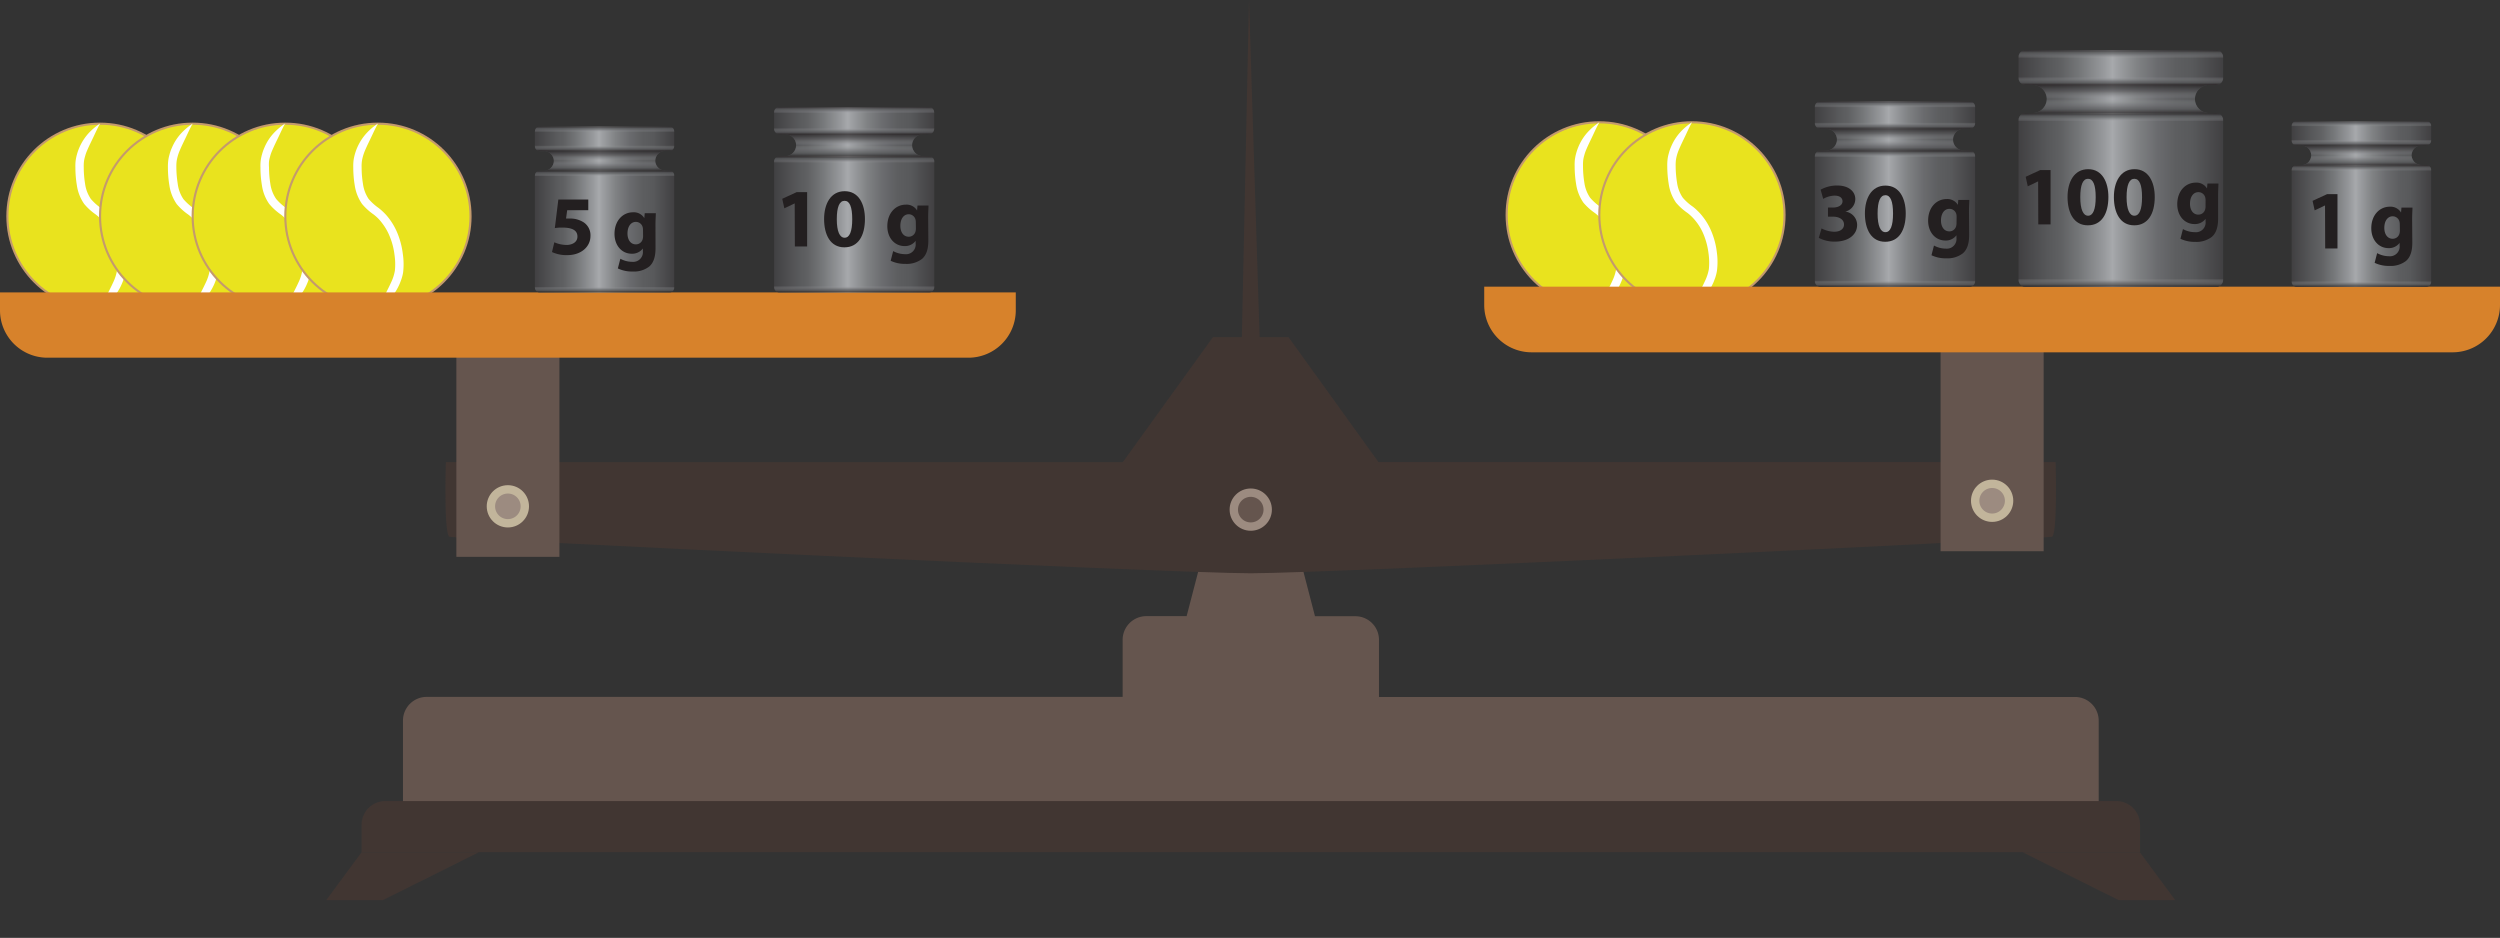 <svg xmlns="http://www.w3.org/2000/svg" xmlns:xlink="http://www.w3.org/1999/xlink" width="598.48" height="224.52" viewBox="0 0 598.48 224.52">
  <rect x="0" y="0" width="598.48" height="224.52" fill="#333333" stroke="none"/>
  <defs>
    <linearGradient id="a" x1="185.3" y1="47.78" x2="223.67" y2="47.78" gradientUnits="userSpaceOnUse">
      <stop offset="0" stop-color="#414042"/>
      <stop offset="0.15" stop-color="#58595b"/>
      <stop offset="0.21" stop-color="#606163"/>
      <stop offset="0.3" stop-color="#757779"/>
      <stop offset="0.42" stop-color="#989a9d"/>
      <stop offset="0.46" stop-color="#a7a9ac"/>
      <stop offset="0.48" stop-color="#9fa1a4"/>
      <stop offset="0.58" stop-color="#808284"/>
      <stop offset="0.68" stop-color="#6a6b6e"/>
      <stop offset="0.77" stop-color="#5d5e60"/>
      <stop offset="0.85" stop-color="#58595b"/>
      <stop offset="1" stop-color="#414042"/>
    </linearGradient>
    <linearGradient id="b" x1="128.05" y1="50.13" x2="161.4" y2="50.13" xlink:href="#a"/>
    <linearGradient id="c" x1="434.46" y1="46.45" x2="472.83" y2="46.45" xlink:href="#a"/>
    <linearGradient id="d" x1="483.22" y1="40.32" x2="532.2" y2="40.32" xlink:href="#a"/>
    <linearGradient id="e" x1="548.61" y1="48.8" x2="581.96" y2="48.8" xlink:href="#a"/>
    <clipPath id="g">
      <path d="M221,32.12h1.34a1.3,1.3,0,0,0,1.3-1.3V26.91a1.3,1.3,0,0,0-1.3-1.3H186.6a1.3,1.3,0,0,0-1.3,1.3v3.91a1.3,1.3,0,0,0,1.3,1.3h1.34a2.64,2.64,0,1,1,0,5.28H186.6a1.3,1.3,0,0,0-1.3,1.3v30a1.3,1.3,0,0,0,1.3,1.3h35.77a1.3,1.3,0,0,0,1.3-1.3v-30a1.3,1.3,0,0,0-1.3-1.3H221a2.64,2.64,0,0,1,0-5.28Z" fill="url(#a)"/>
    </clipPath>
    <linearGradient id="h" x1="205.44" y1="69.94" x2="205.44" y2="66.73" gradientUnits="userSpaceOnUse">
      <stop offset="0" stop-color="#231f20"/>
      <stop offset="0.15" stop-color="#58595b"/>
      <stop offset="0.21" stop-color="#5f6062" stop-opacity="0.91"/>
      <stop offset="0.29" stop-color="#727376" stop-opacity="0.67"/>
      <stop offset="0.4" stop-color="#919396" stop-opacity="0.28"/>
      <stop offset="0.46" stop-color="#a7a9ac" stop-opacity="0"/>
    </linearGradient>
    <linearGradient id="i" x1="74.94" y1="-507.54" x2="74.94" y2="-510.76" gradientTransform="translate(280.23 -470.06) rotate(180)" xlink:href="#h"/>
    <linearGradient id="j" x1="75.74" y1="-495.67" x2="75.74" y2="-498.89" gradientTransform="translate(280.23 -470.06) rotate(180)" xlink:href="#h"/>
    <linearGradient id="k" x1="205.29" y1="32.12" x2="205.29" y2="28.9" xlink:href="#h"/>
    <linearGradient id="l" x1="204.49" y1="37.46" x2="204.49" y2="32.09" gradientUnits="userSpaceOnUse">
      <stop offset="0" stop-color="#231f20"/>
      <stop offset="0.15" stop-color="#58595b"/>
      <stop offset="0.21" stop-color="#606163" stop-opacity="0.9"/>
      <stop offset="0.32" stop-color="#757679" stop-opacity="0.63"/>
      <stop offset="0.45" stop-color="#97999c" stop-opacity="0.2"/>
      <stop offset="0.5" stop-color="#a7a9ac" stop-opacity="0"/>
      <stop offset="0.64" stop-color="#747577" stop-opacity="0.5"/>
      <stop offset="0.77" stop-color="#4f4e50" stop-opacity="0.86"/>
      <stop offset="0.85" stop-color="#414042"/>
      <stop offset="0.99" stop-color="#231f20"/>
    </linearGradient>
    <clipPath id="n">
      <path d="M159.1,36.12h1.16A1.15,1.15,0,0,0,161.4,35V31.47a1.15,1.15,0,0,0-1.14-1.17H129.18a1.15,1.15,0,0,0-1.13,1.17V35a1.15,1.15,0,0,0,1.13,1.16h1.17a2.37,2.37,0,0,1,0,4.73h-1.17A1.15,1.15,0,0,0,128.05,42V68.79A1.15,1.15,0,0,0,129.18,70h31.08a1.15,1.15,0,0,0,1.14-1.17V42a1.15,1.15,0,0,0-1.14-1.16H159.1a2.37,2.37,0,0,1,0-4.73Z" fill="url(#b)"/>
    </clipPath>
    <linearGradient id="o" x1="145.55" y1="69.94" x2="145.55" y2="67.07" xlink:href="#h"/>
    <linearGradient id="p" x1="134.81" y1="-510.98" x2="134.81" y2="-513.85" gradientTransform="translate(280.23 -470.06) rotate(180)" xlink:href="#h"/>
    <linearGradient id="q" x1="135.51" y1="-500.36" x2="135.51" y2="-503.24" gradientTransform="translate(280.23 -470.06) rotate(180)" xlink:href="#h"/>
    <linearGradient id="r" x1="145.42" y1="36.12" x2="145.42" y2="33.25" xlink:href="#h"/>
    <linearGradient id="s" x1="144.72" y1="40.9" x2="144.72" y2="36.1" xlink:href="#l"/>
    <clipPath id="u">
      <path d="M470.19,30.79h1.34a1.3,1.3,0,0,0,1.3-1.3V25.58a1.3,1.3,0,0,0-1.3-1.3H435.77a1.31,1.31,0,0,0-1.31,1.3v3.91a1.31,1.31,0,0,0,1.31,1.3h1.33a2.64,2.64,0,0,1,0,5.28h-1.33a1.31,1.31,0,0,0-1.31,1.3V67.32a1.31,1.31,0,0,0,1.31,1.3h35.76a1.3,1.3,0,0,0,1.3-1.3V37.37a1.3,1.3,0,0,0-1.3-1.3h-1.34a2.64,2.64,0,1,1,0-5.28Z" fill="url(#c)"/>
    </clipPath>
    <linearGradient id="v" x1="454.6" y1="68.61" x2="454.6" y2="65.39" xlink:href="#h"/>
    <linearGradient id="w" x1="-174.22" y1="-506.21" x2="-174.22" y2="-509.42" gradientTransform="translate(280.23 -470.06) rotate(180)" xlink:href="#h"/>
    <linearGradient id="x" x1="-173.42" y1="-494.34" x2="-173.42" y2="-497.56" gradientTransform="translate(280.23 -470.06) rotate(180)" xlink:href="#h"/>
    <linearGradient id="y" x1="454.45" y1="30.79" x2="454.45" y2="27.57" xlink:href="#h"/>
    <linearGradient id="z" x1="453.65" y1="36.13" x2="453.65" y2="30.76" xlink:href="#l"/>
    <clipPath id="ab">
      <path d="M528.83,20.33h1.7a1.66,1.66,0,0,0,1.67-1.66v-5A1.66,1.66,0,0,0,530.53,12H484.88a1.66,1.66,0,0,0-1.66,1.66v5a1.66,1.66,0,0,0,1.66,1.66h1.71a3.37,3.37,0,1,1,0,6.74h-1.71a1.67,1.67,0,0,0-1.66,1.66V67a1.66,1.66,0,0,0,1.66,1.66h45.65A1.66,1.66,0,0,0,532.2,67V28.73a1.67,1.67,0,0,0-1.67-1.66h-1.7a3.37,3.37,0,0,1,0-6.74Z" fill="url(#d)"/>
    </clipPath>
    <linearGradient id="ac" x1="508.92" y1="68.61" x2="508.92" y2="64.5" xlink:href="#h"/>
    <linearGradient id="ad" x1="-228.5" y1="-497.23" x2="-228.5" y2="-501.34" gradientTransform="translate(280.23 -470.06) rotate(180)" xlink:href="#h"/>
    <linearGradient id="ae" x1="-227.48" y1="-482.08" x2="-227.48" y2="-486.19" gradientTransform="translate(280.23 -470.06) rotate(180)" xlink:href="#h"/>
    <linearGradient id="af" x1="508.73" y1="20.33" x2="508.73" y2="16.22" xlink:href="#h"/>
    <linearGradient id="ag" x1="507.71" y1="27.14" x2="507.71" y2="20.29" xlink:href="#l"/>
    <clipPath id="ai">
      <path d="M579.66,34.79h1.17A1.15,1.15,0,0,0,582,33.63v-3.5A1.15,1.15,0,0,0,580.83,29H549.75a1.15,1.15,0,0,0-1.14,1.16v3.5a1.15,1.15,0,0,0,1.14,1.16h1.16a2.36,2.36,0,0,1,0,4.72h-1.16a1.15,1.15,0,0,0-1.14,1.17V67.46a1.15,1.15,0,0,0,1.14,1.16h31.08A1.15,1.15,0,0,0,582,67.46V40.68a1.15,1.15,0,0,0-1.13-1.17h-1.17a2.36,2.36,0,0,1,0-4.72Z" fill="url(#e)"/>
    </clipPath>
    <linearGradient id="aj" x1="566.11" y1="68.61" x2="566.11" y2="65.74" xlink:href="#h"/>
    <linearGradient id="ak" x1="-285.75" y1="-509.64" x2="-285.75" y2="-512.52" gradientTransform="translate(280.23 -470.06) rotate(180)" xlink:href="#h"/>
    <linearGradient id="al" x1="-285.06" y1="-499.03" x2="-285.06" y2="-501.91" gradientTransform="translate(280.23 -470.06) rotate(180)" xlink:href="#h"/>
    <linearGradient id="am" x1="565.98" y1="34.79" x2="565.98" y2="31.91" xlink:href="#h"/>
    <linearGradient id="an" x1="565.29" y1="39.56" x2="565.29" y2="34.76" xlink:href="#l"/>
  </defs>
  <title>Balance</title>
  <g>
    <line x1="56.25" y1="224.52" x2="299.42" y2="224.52" fill="none"/>
    <g>
      <path d="M496.74,166.85H330.12V153.19a5.66,5.66,0,0,0-5.66-5.67H314.8L305.31,111H293.56l-9.49,36.5h-9.65a5.67,5.67,0,0,0-5.67,5.67v13.66H102.14a5.67,5.67,0,0,0-5.67,5.67v22.83a5.67,5.67,0,0,0,5.67,5.67h394.6a5.67,5.67,0,0,0,5.67-5.67V172.52A5.67,5.67,0,0,0,496.74,166.85Z" fill="#65554e"/>
      <path d="M86.56,204" fill="none"/>
      <path d="M512.31,204" fill="none"/>
      <g>
        <path d="M512.31,197.44a5.67,5.67,0,0,0-5.67-5.67H92.23a5.67,5.67,0,0,0-5.67,5.67V204H512.31Z" fill="#413632"/>
        <polygon points="78.1 215.48 91.65 215.48 114.65 204.02 86.56 204.02 78.1 215.48" fill="#413632"/>
        <polygon points="512.27 204.02 484.19 204.02 507.19 215.48 520.73 215.48 512.27 204.02" fill="#413632"/>
      </g>
    </g>
  </g>
  <g>
    <path d="M299,0l2.54,80.71h6.92L330,110.62H492.1s.5,17.37-.87,17.87-172.94,8.75-191.81,8.75S109,129,107.6,128.5s-.87-17.87-.87-17.87H268.79l21.58-29.92h6.92Z" fill="#413632"/>
    <circle cx="299.42" cy="122" r="4.06" fill="#65554e" stroke="#9c8b80" stroke-miterlimit="10" stroke-width="2"/>
  </g>
  <g>
    <circle cx="23.94" cy="51.78" r="22.17" fill="#e9e31e" stroke="#c49a6c" stroke-miterlimit="10" stroke-width="0.51"/>
    <g>
      <path d="M23.94,74s5.17-5.47,5.17-10.14c0-6.54-2.5-10.67-5.17-12.9-2.37-2-4.9-2.71-4.9-11.38,0-4.72,4.9-9.93,4.9-9.93" fill="#e9e31e"/>
      <path d="M23.94,74a15.25,15.25,0,0,0,2.77-2.3A12.6,12.6,0,0,0,29,68.33c.11-.26.27-.58.45-1.08a7.18,7.18,0,0,0,.29-.89A7.86,7.86,0,0,0,30,65.12a17.22,17.22,0,0,0-.08-4.39,19.11,19.11,0,0,0-1.28-4.91,15.42,15.42,0,0,0-2.14-3.69,12.09,12.09,0,0,0-1.21-1.34,13.72,13.72,0,0,0-1.15-1,12.92,12.92,0,0,1-2.38-2.15A8.44,8.44,0,0,1,20.37,44a24.3,24.3,0,0,1-.32-3.92,10.38,10.38,0,0,1,.05-1.44,7.39,7.39,0,0,1,.24-1.11,9.47,9.47,0,0,1,.5-1.46c.56-1.31,1.09-2.34,1.56-3.34s.93-2,1.54-3.15a15.15,15.15,0,0,0-2.75,2.33A12.6,12.6,0,0,0,18.41,37a11.35,11.35,0,0,0-.29,1.38,10.88,10.88,0,0,0-.07,1.73,25.87,25.87,0,0,0,.35,4.24,10.35,10.35,0,0,0,1.75,4.47,14,14,0,0,0,2.75,2.51,12.42,12.42,0,0,1,1,.86,10.27,10.27,0,0,1,1,1.15,13.29,13.29,0,0,1,1.86,3.22A16.65,16.65,0,0,1,27.92,61,15.18,15.18,0,0,1,28,64.8a10.51,10.51,0,0,1-.86,2.7c-.59,1.3-1.14,2.32-1.63,3.32S24.57,72.8,23.94,74Z" fill="#fff"/>
    </g>
  </g>
  <g>
    <circle cx="46.12" cy="51.78" r="22.17" fill="#e9e31e" stroke="#c49a6c" stroke-miterlimit="10" stroke-width="0.51"/>
    <g>
      <path d="M46.12,74s5.16-5.47,5.16-10.14c0-6.54-2.5-10.67-5.16-12.9-2.38-2-4.91-2.71-4.91-11.38,0-4.72,4.91-9.93,4.91-9.93" fill="#e9e31e"/>
      <path d="M46.12,74a16,16,0,0,0,2.77-2.3,12.84,12.84,0,0,0,2.24-3.33,9.66,9.66,0,0,0,.45-1.08,7.07,7.07,0,0,0,.3-.89,9.27,9.27,0,0,0,.28-1.24,16.77,16.77,0,0,0-.08-4.39,18.7,18.7,0,0,0-1.27-4.91,15.09,15.09,0,0,0-2.15-3.69,12.09,12.09,0,0,0-1.21-1.34,14.44,14.44,0,0,0-1.14-1,12.65,12.65,0,0,1-2.39-2.15A8.31,8.31,0,0,1,42.55,44a25.58,25.58,0,0,1-.33-3.92,10.19,10.19,0,0,1,.06-1.44,9,9,0,0,1,.23-1.11A10.45,10.45,0,0,1,43,36.1c.55-1.31,1.08-2.34,1.55-3.34s.93-2,1.55-3.15a14.82,14.82,0,0,0-2.75,2.33,11.81,11.81,0,0,0-2.18,3.39,10,10,0,0,0-.6,1.7,8.5,8.5,0,0,0-.29,1.38,12.17,12.17,0,0,0-.08,1.73,25.87,25.87,0,0,0,.35,4.24,10.48,10.48,0,0,0,1.75,4.47,13.69,13.69,0,0,0,2.76,2.51,11,11,0,0,1,1,.86,10.27,10.27,0,0,1,1,1.15A13,13,0,0,1,49,56.59,17.06,17.06,0,0,1,50.1,61a15.67,15.67,0,0,1,.09,3.81,10.94,10.94,0,0,1-.86,2.7c-.6,1.3-1.15,2.32-1.64,3.32S46.74,72.8,46.12,74Z" fill="#fff"/>
    </g>
  </g>
  <g>
    <circle cx="68.29" cy="51.78" r="22.17" fill="#e9e31e" stroke="#c49a6c" stroke-miterlimit="10" stroke-width="0.51"/>
    <g>
      <path d="M68.29,74s5.16-5.47,5.16-10.14c0-6.54-2.5-10.67-5.16-12.9-2.37-2-4.9-2.71-4.9-11.38,0-4.72,4.9-9.93,4.9-9.93" fill="#e9e31e"/>
      <path d="M68.29,74a15.6,15.6,0,0,0,2.77-2.3,12.6,12.6,0,0,0,2.25-3.33c.11-.26.27-.58.45-1.08a7.18,7.18,0,0,0,.29-.89,9.16,9.16,0,0,0,.29-1.24,17.69,17.69,0,0,0-.08-4.39A19.11,19.11,0,0,0,73,55.82a15.42,15.42,0,0,0-2.14-3.69,12.09,12.09,0,0,0-1.21-1.34,13.72,13.72,0,0,0-1.15-1,12.61,12.61,0,0,1-2.38-2.15A8.44,8.44,0,0,1,64.72,44a24.3,24.3,0,0,1-.32-3.92,9,9,0,0,1,0-1.44,7.39,7.39,0,0,1,.24-1.11,9.47,9.47,0,0,1,.5-1.46c.56-1.31,1.08-2.34,1.56-3.34s.92-2,1.54-3.15a15.15,15.15,0,0,0-2.75,2.33,11.81,11.81,0,0,0-2.18,3.39,11,11,0,0,0-.6,1.7,9.72,9.72,0,0,0-.29,1.38,10.88,10.88,0,0,0-.07,1.73,25.87,25.87,0,0,0,.35,4.24,10.23,10.23,0,0,0,1.75,4.47,14,14,0,0,0,2.75,2.51,11,11,0,0,1,1,.86,10.27,10.27,0,0,1,1,1.15,13,13,0,0,1,1.87,3.22A17,17,0,0,1,72.27,61a15.18,15.18,0,0,1,.09,3.81,10.51,10.51,0,0,1-.86,2.7c-.59,1.3-1.14,2.32-1.63,3.32S68.91,72.8,68.29,74Z" fill="#fff"/>
    </g>
  </g>
  <g>
    <circle cx="90.47" cy="51.78" r="22.17" fill="#e9e31e" stroke="#c49a6c" stroke-miterlimit="10" stroke-width="0.51"/>
    <g>
      <path d="M90.47,74s5.16-5.47,5.16-10.14c0-6.54-2.5-10.67-5.16-12.9-2.38-2-4.91-2.71-4.91-11.38,0-4.72,4.91-9.93,4.91-9.93" fill="#e9e31e"/>
      <path d="M90.47,74a15.52,15.52,0,0,0,2.76-2.3,12.6,12.6,0,0,0,2.25-3.33c.12-.26.27-.58.45-1.08a9.16,9.16,0,0,0,.3-.89,9.27,9.27,0,0,0,.28-1.24,16.77,16.77,0,0,0-.08-4.39,19.09,19.09,0,0,0-1.27-4.91A15.42,15.42,0,0,0,93,52.13a12.09,12.09,0,0,0-1.21-1.34,13.72,13.72,0,0,0-1.15-1,12.92,12.92,0,0,1-2.38-2.15A8.44,8.44,0,0,1,86.89,44a24.3,24.3,0,0,1-.32-3.92,8.88,8.88,0,0,1,.06-1.44,9,9,0,0,1,.23-1.11,12.3,12.3,0,0,1,.5-1.46c.56-1.31,1.09-2.34,1.56-3.34s.93-2,1.55-3.15a14.5,14.5,0,0,0-2.75,2.33A12.5,12.5,0,0,0,84.93,37a11.35,11.35,0,0,0-.29,1.38,12.2,12.2,0,0,0-.07,1.73,25.87,25.87,0,0,0,.35,4.24,10.48,10.48,0,0,0,1.75,4.47,14,14,0,0,0,2.75,2.51,12.42,12.42,0,0,1,1,.86,10.27,10.27,0,0,1,1,1.15,13.29,13.29,0,0,1,1.86,3.22A16.65,16.65,0,0,1,94.44,61a15.18,15.18,0,0,1,.09,3.81,10.51,10.51,0,0,1-.86,2.7c-.59,1.3-1.14,2.32-1.63,3.32S91.09,72.8,90.47,74Z" fill="#fff"/>
    </g>
  </g>
  <g>
    <rect x="109.25" y="72.63" width="24.67" height="60.67" fill="#65554e"/>
    <path d="M0,70v4.33A11.34,11.34,0,0,0,11.34,85.63H231.83a11.34,11.34,0,0,0,11.34-11.34V70" fill="#d7822b"/>
    <circle cx="121.58" cy="121.21" r="4.06" fill="#9c8b80" stroke="#c2b59b" stroke-miterlimit="10" stroke-width="2"/>
  </g>
  <g>
    <circle cx="382.85" cy="51.45" r="22.17" fill="#e9e31e" stroke="#c49a6c" stroke-miterlimit="10" stroke-width="0.51"/>
    <g>
      <path d="M382.85,73.63S388,68.16,388,63.48c0-6.54-2.5-10.66-5.17-12.89-2.37-2-4.9-2.72-4.9-11.38,0-4.73,4.9-9.93,4.9-9.93" fill="#e9e31e"/>
      <path d="M382.85,73.63a15.29,15.29,0,0,0,2.77-2.31A12.44,12.44,0,0,0,387.87,68c.11-.25.27-.57.45-1.08a7.62,7.62,0,0,0,.3-.89,8.6,8.6,0,0,0,.28-1.24,16.7,16.7,0,0,0-.08-4.38,19,19,0,0,0-1.27-4.91,15.55,15.55,0,0,0-2.15-3.69,12.09,12.09,0,0,0-1.21-1.34,12.57,12.57,0,0,0-1.15-1,12.5,12.5,0,0,1-2.38-2.14,8.49,8.49,0,0,1-1.38-3.62,24.3,24.3,0,0,1-.32-3.92,10.38,10.38,0,0,1,.05-1.44,7.53,7.53,0,0,1,.24-1.12,9.67,9.67,0,0,1,.5-1.45c.56-1.31,1.09-2.34,1.56-3.35s.93-2,1.54-3.14a14.7,14.7,0,0,0-2.74,2.32A12.11,12.11,0,0,0,377.92,35a12.9,12.9,0,0,0-.6,1.71,11.58,11.58,0,0,0-.29,1.37,11,11,0,0,0-.07,1.74,26,26,0,0,0,.35,4.24,10.44,10.44,0,0,0,1.75,4.46A14.08,14.08,0,0,0,381.81,51a10.31,10.31,0,0,1,1,.86,9.22,9.22,0,0,1,1,1.15,13.4,13.4,0,0,1,1.86,3.21,16.85,16.85,0,0,1,1.13,4.4,15.26,15.26,0,0,1,.09,3.82,10.53,10.53,0,0,1-.86,2.69c-.59,1.31-1.14,2.33-1.63,3.33S383.48,72.47,382.85,73.63Z" fill="#fff"/>
    </g>
  </g>
  <g>
    <circle cx="405.03" cy="51.45" r="22.17" fill="#e9e31e" stroke="#c49a6c" stroke-miterlimit="10" stroke-width="0.51"/>
    <g>
      <path d="M405,73.63s5.16-5.47,5.16-10.15c0-6.54-2.5-10.66-5.16-12.89-2.38-2-4.91-2.72-4.91-11.38,0-4.73,4.91-9.93,4.91-9.93" fill="#e9e31e"/>
      <path d="M405,73.63a16,16,0,0,0,2.77-2.31A12.2,12.2,0,0,0,410,68a8.25,8.25,0,0,0,.45-1.08,6.11,6.11,0,0,0,.3-.89,8.6,8.6,0,0,0,.28-1.24A16.7,16.7,0,0,0,411,60.4a18.6,18.6,0,0,0-1.27-4.91,14.9,14.9,0,0,0-2.15-3.69,12.09,12.09,0,0,0-1.21-1.34,11.48,11.48,0,0,0-1.14-1,12.24,12.24,0,0,1-2.39-2.14,8.35,8.35,0,0,1-1.37-3.62,25.58,25.58,0,0,1-.33-3.92,10.19,10.19,0,0,1,.06-1.44,9.16,9.16,0,0,1,.23-1.12,10.71,10.71,0,0,1,.51-1.45c.56-1.31,1.08-2.34,1.56-3.35s.92-2,1.54-3.14a15.11,15.11,0,0,0-2.75,2.32A12.1,12.1,0,0,0,400.1,35a10.51,10.51,0,0,0-.6,1.71,8.6,8.6,0,0,0-.29,1.37,12.31,12.31,0,0,0-.08,1.74,27.12,27.12,0,0,0,.35,4.24,10.44,10.44,0,0,0,1.75,4.46A14.08,14.08,0,0,0,404,51a11.42,11.42,0,0,1,2,2,12.76,12.76,0,0,1,1.86,3.21,17.27,17.27,0,0,1,1.14,4.4,15.75,15.75,0,0,1,.09,3.82,11,11,0,0,1-.86,2.69c-.6,1.31-1.15,2.33-1.64,3.33S405.65,72.47,405,73.63Z" fill="#fff"/>
    </g>
  </g>
  <g>
    <rect x="464.56" y="71.29" width="24.67" height="60.67" fill="#65554e"/>
    <path d="M355.31,68.62V73a11.34,11.34,0,0,0,11.34,11.34H587.14A11.34,11.34,0,0,0,598.48,73V68.62" fill="#d7822b"/>
    <circle cx="476.9" cy="119.88" r="4.06" fill="#9c8b80" stroke="#c2b59b" stroke-miterlimit="10" stroke-width="2"/>
  </g>
  <g>
    <path d="M221,32.12h1.34a1.3,1.3,0,0,0,1.3-1.3V26.91a1.3,1.3,0,0,0-1.3-1.3H186.6a1.3,1.3,0,0,0-1.3,1.3v3.91a1.3,1.3,0,0,0,1.3,1.3h1.34a2.64,2.64,0,1,1,0,5.28H186.6a1.3,1.3,0,0,0-1.3,1.3v30a1.3,1.3,0,0,0,1.3,1.3h35.77a1.3,1.3,0,0,0,1.3-1.3v-30a1.3,1.3,0,0,0-1.3-1.3H221a2.64,2.64,0,0,1,0-5.28Z" fill="url(#a)"/>
    <g clip-path="url(#g)">
      <path d="M224.93,66.73H186a1.61,1.61,0,0,0,0,3.21h39A1.61,1.61,0,0,0,224.93,66.73Z" opacity="0.7" fill="url(#h)"/>
      <path d="M185.8,40.69h39a1.61,1.61,0,0,0,0-3.21h-39A1.61,1.61,0,0,0,185.8,40.69Z" opacity="0.7" fill="url(#i)"/>
      <path d="M185,28.83h39a1.61,1.61,0,0,0,0-3.22H185A1.61,1.61,0,0,0,185,28.83Z" opacity="0.7" fill="url(#j)"/>
      <path d="M224.77,28.9h-39a1.61,1.61,0,0,0,0,3.22h39A1.61,1.61,0,0,0,224.77,28.9Z" opacity="0.7" fill="url(#k)"/>
      <path d="M224,32.09H185c-2.07,0-2.07,5.37,0,5.37h39C226.05,37.46,226.05,32.09,224,32.09Z" opacity="0.7" fill="url(#l)"/>
    </g>
  </g>
  <g>
    <path d="M190.24,48.69h0l-2.48,1.18-.5-2.28,3.46-1.6h2.5V59h-2.94Z" fill="#231f20"/>
    <path d="M202.14,59.21c-3.36,0-4.84-3-4.86-6.7s1.58-6.74,4.94-6.74,4.84,3.1,4.84,6.66c0,4-1.62,6.78-4.9,6.78Zm.06-2.3c1.18,0,1.82-1.48,1.82-4.44s-.62-4.4-1.84-4.4-1.86,1.46-1.86,4.4.7,4.44,1.86,4.44Z" fill="#231f20"/>
    <path d="M222.24,57.57c0,1.88-.38,3.42-1.5,4.4a6,6,0,0,1-4,1.2,7.83,7.83,0,0,1-3.52-.74l.6-2.32a6,6,0,0,0,2.84.74,2.32,2.32,0,0,0,2.54-2.58v-.62h0a3.16,3.16,0,0,1-2.64,1.26c-2.42,0-4.14-2-4.14-4.76,0-3.16,2-5.16,4.44-5.16a2.92,2.92,0,0,1,2.68,1.4h0l.1-1.18h2.64c0,.64-.08,1.46-.08,2.92Zm-3-4.38a2.67,2.67,0,0,0-.06-.56,1.67,1.67,0,0,0-1.64-1.34c-1.12,0-2,1-2,2.78,0,1.46.72,2.6,2,2.6a1.66,1.66,0,0,0,1.62-1.22,2.79,2.79,0,0,0,.1-.82Z" fill="#231f20"/>
  </g>
  <g>
    <path d="M159.1,36.12h1.16A1.15,1.15,0,0,0,161.4,35V31.47a1.15,1.15,0,0,0-1.14-1.17H129.18a1.15,1.15,0,0,0-1.13,1.17V35a1.15,1.15,0,0,0,1.13,1.16h1.17a2.37,2.37,0,0,1,0,4.73h-1.17A1.15,1.15,0,0,0,128.05,42V68.79A1.15,1.15,0,0,0,129.18,70h31.08a1.15,1.15,0,0,0,1.14-1.17V42a1.15,1.15,0,0,0-1.14-1.16H159.1a2.37,2.37,0,0,1,0-4.73Z" fill="url(#b)"/>
    <g clip-path="url(#n)">
      <path d="M162.49,67.07H128.62a1.44,1.44,0,0,0,0,2.87h33.87A1.44,1.44,0,0,0,162.49,67.07Z" opacity="0.7" fill="url(#o)"/>
      <path d="M128.48,43.79h33.87a1.44,1.44,0,0,0,0-2.88H128.48A1.44,1.44,0,0,0,128.48,43.79Z" opacity="0.7" fill="url(#p)"/>
      <path d="M127.79,33.18h33.87a1.44,1.44,0,0,0,0-2.88H127.79A1.44,1.44,0,0,0,127.79,33.18Z" opacity="0.7" fill="url(#q)"/>
      <path d="M162.35,33.25H128.48a1.44,1.44,0,0,0,0,2.87h33.87A1.44,1.44,0,0,0,162.35,33.25Z" opacity="0.7" fill="url(#r)"/>
      <path d="M161.66,36.1H127.79c-1.8,0-1.8,4.8,0,4.8h33.87C163.46,40.9,163.46,36.1,161.66,36.1Z" opacity="0.7" fill="url(#s)"/>
    </g>
  </g>
  <g>
    <path d="M140.83,50.32h-5.05l-.28,2c.28,0,.53,0,.85,0a5.9,5.9,0,0,1,3.42.94,3.7,3.7,0,0,1,1.58,3.26c0,2.42-2.08,4.56-5.59,4.56a8.26,8.26,0,0,1-3.62-.74L132.7,58a7.27,7.27,0,0,0,2.92.64c1.27,0,2.61-.6,2.61-2s-1.06-2.16-3.67-2.16a10.78,10.78,0,0,0-1.74.12l.84-6.83h7.17Z" fill="#231f20"/>
    <path d="M156.93,59.4c0,1.88-.38,3.42-1.5,4.4a6,6,0,0,1-4,1.2,7.83,7.83,0,0,1-3.52-.74l.6-2.32a6,6,0,0,0,2.84.74,2.33,2.33,0,0,0,2.55-2.58v-.62h0a3.17,3.17,0,0,1-2.65,1.26c-2.42,0-4.14-2-4.14-4.76,0-3.16,2-5.16,4.44-5.16a2.93,2.93,0,0,1,2.69,1.4h0l.1-1.18H157c0,.64-.08,1.46-.08,2.92Zm-3-4.38a2.67,2.67,0,0,0-.06-.56,1.67,1.67,0,0,0-1.65-1.34c-1.12,0-2,1-2,2.78,0,1.46.72,2.6,2,2.6a1.67,1.67,0,0,0,1.63-1.22,2.79,2.79,0,0,0,.1-.82Z" fill="#231f20"/>
  </g>
  <g>
    <path d="M470.19,30.79h1.34a1.3,1.3,0,0,0,1.3-1.3V25.58a1.3,1.3,0,0,0-1.3-1.3H435.77a1.31,1.31,0,0,0-1.31,1.3v3.91a1.31,1.31,0,0,0,1.31,1.3h1.33a2.64,2.64,0,0,1,0,5.28h-1.33a1.31,1.31,0,0,0-1.31,1.3V67.32a1.31,1.31,0,0,0,1.31,1.3h35.76a1.3,1.3,0,0,0,1.3-1.3V37.37a1.3,1.3,0,0,0-1.3-1.3h-1.34a2.64,2.64,0,1,1,0-5.28Z" fill="url(#c)"/>
    <g clip-path="url(#u)">
      <path d="M474.09,65.39h-39a1.61,1.61,0,0,0,0,3.22h39A1.61,1.61,0,0,0,474.09,65.39Z" opacity="0.7" fill="url(#v)"/>
      <path d="M435,39.36h39a1.61,1.61,0,0,0,0-3.22H435A1.61,1.61,0,0,0,435,39.36Z" opacity="0.7" fill="url(#w)"/>
      <path d="M434.16,27.49h39a1.61,1.61,0,0,0,0-3.21h-39A1.61,1.61,0,0,0,434.16,27.49Z" opacity="0.7" fill="url(#x)"/>
      <path d="M473.93,27.57H435a1.61,1.61,0,0,0,0,3.22h39A1.61,1.61,0,0,0,473.93,27.57Z" opacity="0.7" fill="url(#y)"/>
      <path d="M473.14,30.76h-39c-2.07,0-2.07,5.37,0,5.37h39C475.21,36.13,475.21,30.76,473.14,30.76Z" opacity="0.7" fill="url(#z)"/>
    </g>
  </g>
  <g>
    <path d="M436.06,54.68a6.88,6.88,0,0,0,3,.8c1.58,0,2.38-.76,2.38-1.72,0-1.31-1.28-1.89-2.6-1.89h-1.24V49.69h1.18c1,0,2.3-.4,2.3-1.5,0-.78-.62-1.36-1.92-1.36a5.77,5.77,0,0,0-2.7.78l-.62-2.2a8.09,8.09,0,0,1,4-1c2.76,0,4.3,1.46,4.3,3.24a3.1,3.1,0,0,1-2.38,3v0a3.24,3.24,0,0,1,2.82,3.19c0,2.28-2,4-5.32,4a7.92,7.92,0,0,1-3.86-.9Z" fill="#231f20"/>
    <path d="M451.3,57.88c-3.36,0-4.84-3-4.86-6.71s1.58-6.74,4.94-6.74,4.84,3.1,4.84,6.66c0,4-1.62,6.79-4.9,6.79Zm.06-2.3c1.18,0,1.82-1.48,1.82-4.45s-.62-4.4-1.84-4.4-1.86,1.46-1.86,4.4.7,4.45,1.86,4.45Z" fill="#231f20"/>
    <path d="M471.4,56.24c0,1.88-.38,3.42-1.5,4.4a6,6,0,0,1-4,1.2,7.83,7.83,0,0,1-3.52-.74l.6-2.32a6,6,0,0,0,2.84.74,2.32,2.32,0,0,0,2.54-2.58v-.62h0a3.16,3.16,0,0,1-2.64,1.26c-2.42,0-4.14-2-4.14-4.76,0-3.17,2-5.17,4.44-5.17a2.92,2.92,0,0,1,2.68,1.4h0l.1-1.18h2.64c0,.64-.08,1.46-.08,2.92Zm-3-4.39a2.67,2.67,0,0,0-.06-.56A1.67,1.67,0,0,0,466.66,50c-1.12,0-2,1-2,2.79,0,1.46.72,2.6,2,2.6a1.66,1.66,0,0,0,1.62-1.22,2.84,2.84,0,0,0,.1-.82Z" fill="#231f20"/>
  </g>
  <g>
    <path d="M528.83,20.33h1.7a1.66,1.66,0,0,0,1.67-1.66v-5A1.66,1.66,0,0,0,530.53,12H484.88a1.66,1.66,0,0,0-1.66,1.66v5a1.66,1.66,0,0,0,1.66,1.66h1.71a3.37,3.37,0,1,1,0,6.74h-1.71a1.67,1.67,0,0,0-1.66,1.66V67a1.66,1.66,0,0,0,1.66,1.66h45.65A1.66,1.66,0,0,0,532.2,67V28.73a1.67,1.67,0,0,0-1.67-1.66h-1.7a3.37,3.37,0,0,1,0-6.74Z" fill="url(#d)"/>
    <g clip-path="url(#ab)">
      <path d="M533.8,64.5H484.05c-2.64,0-2.64,4.11,0,4.11H533.8C536.44,68.61,536.44,64.5,533.8,64.5Z" opacity="0.7" fill="url(#ac)"/>
      <path d="M483.86,31.27H533.6c2.65,0,2.65-4.1,0-4.1H483.86C481.21,27.17,481.21,31.27,483.86,31.27Z" opacity="0.7" fill="url(#ad)"/>
      <path d="M482.84,16.13h49.74c2.65,0,2.65-4.11,0-4.11H482.84C480.19,12,480.19,16.13,482.84,16.13Z" opacity="0.7" fill="url(#ae)"/>
      <path d="M533.6,16.22H483.86c-2.65,0-2.65,4.11,0,4.11H533.6C536.25,20.33,536.25,16.22,533.6,16.22Z" opacity="0.7" fill="url(#af)"/>
      <path d="M532.58,20.29H482.84c-2.65,0-2.65,6.85,0,6.85h49.74C535.23,27.14,535.23,20.29,532.58,20.29Z" opacity="0.7" fill="url(#ag)"/>
    </g>
  </g>
  <g>
    <path d="M487.91,43.42h0l-2.48,1.18-.5-2.28,3.46-1.6h2.5v13h-2.94Z" fill="#231f20"/>
    <path d="M499.81,53.94c-3.36,0-4.84-3-4.86-6.7s1.58-6.74,4.94-6.74,4.84,3.1,4.84,6.66c0,4-1.62,6.78-4.9,6.78Zm.06-2.3c1.18,0,1.82-1.48,1.82-4.44s-.62-4.4-1.84-4.4S498,44.26,498,47.2s.7,4.44,1.86,4.44Z" fill="#231f20"/>
    <path d="M510.91,53.94c-3.36,0-4.84-3-4.86-6.7s1.58-6.74,4.94-6.74,4.84,3.1,4.84,6.66c0,4-1.62,6.78-4.9,6.78Zm.06-2.3c1.18,0,1.82-1.48,1.82-4.44s-.62-4.4-1.84-4.4-1.86,1.46-1.86,4.4.7,4.44,1.86,4.44Z" fill="#231f20"/>
    <path d="M531,52.3c0,1.88-.38,3.42-1.5,4.4a6,6,0,0,1-4,1.2,7.83,7.83,0,0,1-3.52-.74l.6-2.32a6,6,0,0,0,2.84.74A2.32,2.32,0,0,0,528,53v-.62h0a3.16,3.16,0,0,1-2.64,1.26c-2.42,0-4.14-2-4.14-4.76,0-3.16,2-5.16,4.44-5.16a2.92,2.92,0,0,1,2.68,1.4h0l.1-1.18h2.64c0,.64-.08,1.46-.08,2.92Zm-3-4.38a2.67,2.67,0,0,0-.06-.56A1.67,1.67,0,0,0,526.27,46c-1.12,0-2,1-2,2.78,0,1.46.72,2.6,2,2.6a1.66,1.66,0,0,0,1.62-1.22,2.79,2.79,0,0,0,.1-.82Z" fill="#231f20"/>
  </g>
  <g>
    <path d="M579.66,34.79h1.17A1.15,1.15,0,0,0,582,33.63v-3.5A1.15,1.15,0,0,0,580.83,29H549.75a1.15,1.15,0,0,0-1.14,1.16v3.5a1.15,1.15,0,0,0,1.14,1.16h1.16a2.36,2.36,0,0,1,0,4.72h-1.16a1.15,1.15,0,0,0-1.14,1.17V67.46a1.15,1.15,0,0,0,1.14,1.16h31.08A1.15,1.15,0,0,0,582,67.46V40.68a1.15,1.15,0,0,0-1.13-1.17h-1.17a2.36,2.36,0,0,1,0-4.72Z" fill="url(#e)"/>
    <g clip-path="url(#ai)">
      <path d="M583.05,65.74H549.18a1.44,1.44,0,0,0,0,2.87h33.87A1.44,1.44,0,0,0,583.05,65.74Z" opacity="0.7" fill="url(#aj)"/>
      <path d="M549.05,42.46h33.87a1.44,1.44,0,0,0,0-2.88H549.05A1.44,1.44,0,0,0,549.05,42.46Z" opacity="0.7" fill="url(#ak)"/>
      <path d="M548.35,31.84h33.87a1.44,1.44,0,0,0,0-2.87H548.35A1.44,1.44,0,0,0,548.35,31.84Z" opacity="0.7" fill="url(#al)"/>
      <path d="M582.92,31.91H549.05a1.44,1.44,0,0,0,0,2.88h33.87A1.44,1.44,0,0,0,582.92,31.91Z" opacity="0.7" fill="url(#am)"/>
      <path d="M582.22,34.76H548.35c-1.8,0-1.8,4.8,0,4.8h33.87C584,39.56,584,34.76,582.22,34.76Z" opacity="0.7" fill="url(#an)"/>
    </g>
  </g>
  <g>
    <path d="M556.59,49.18h0l-2.48,1.18-.5-2.28,3.46-1.6h2.5v13h-2.94Z" fill="#231f20"/>
    <path d="M577.49,58.06c0,1.88-.38,3.42-1.5,4.4a6,6,0,0,1-4,1.2,7.83,7.83,0,0,1-3.52-.74l.6-2.32a6,6,0,0,0,2.84.74,2.32,2.32,0,0,0,2.54-2.58v-.62h0a3.16,3.16,0,0,1-2.64,1.26c-2.42,0-4.14-2-4.14-4.76,0-3.16,2-5.16,4.44-5.16a2.92,2.92,0,0,1,2.68,1.4h0l.1-1.18h2.64c0,.64-.08,1.46-.08,2.92Zm-3-4.38a2.67,2.67,0,0,0-.06-.56,1.67,1.67,0,0,0-1.64-1.34c-1.12,0-2,1-2,2.78,0,1.46.72,2.6,2,2.6a1.66,1.66,0,0,0,1.62-1.22,2.79,2.79,0,0,0,.1-.82Z" fill="#231f20"/>
  </g>
</svg>
